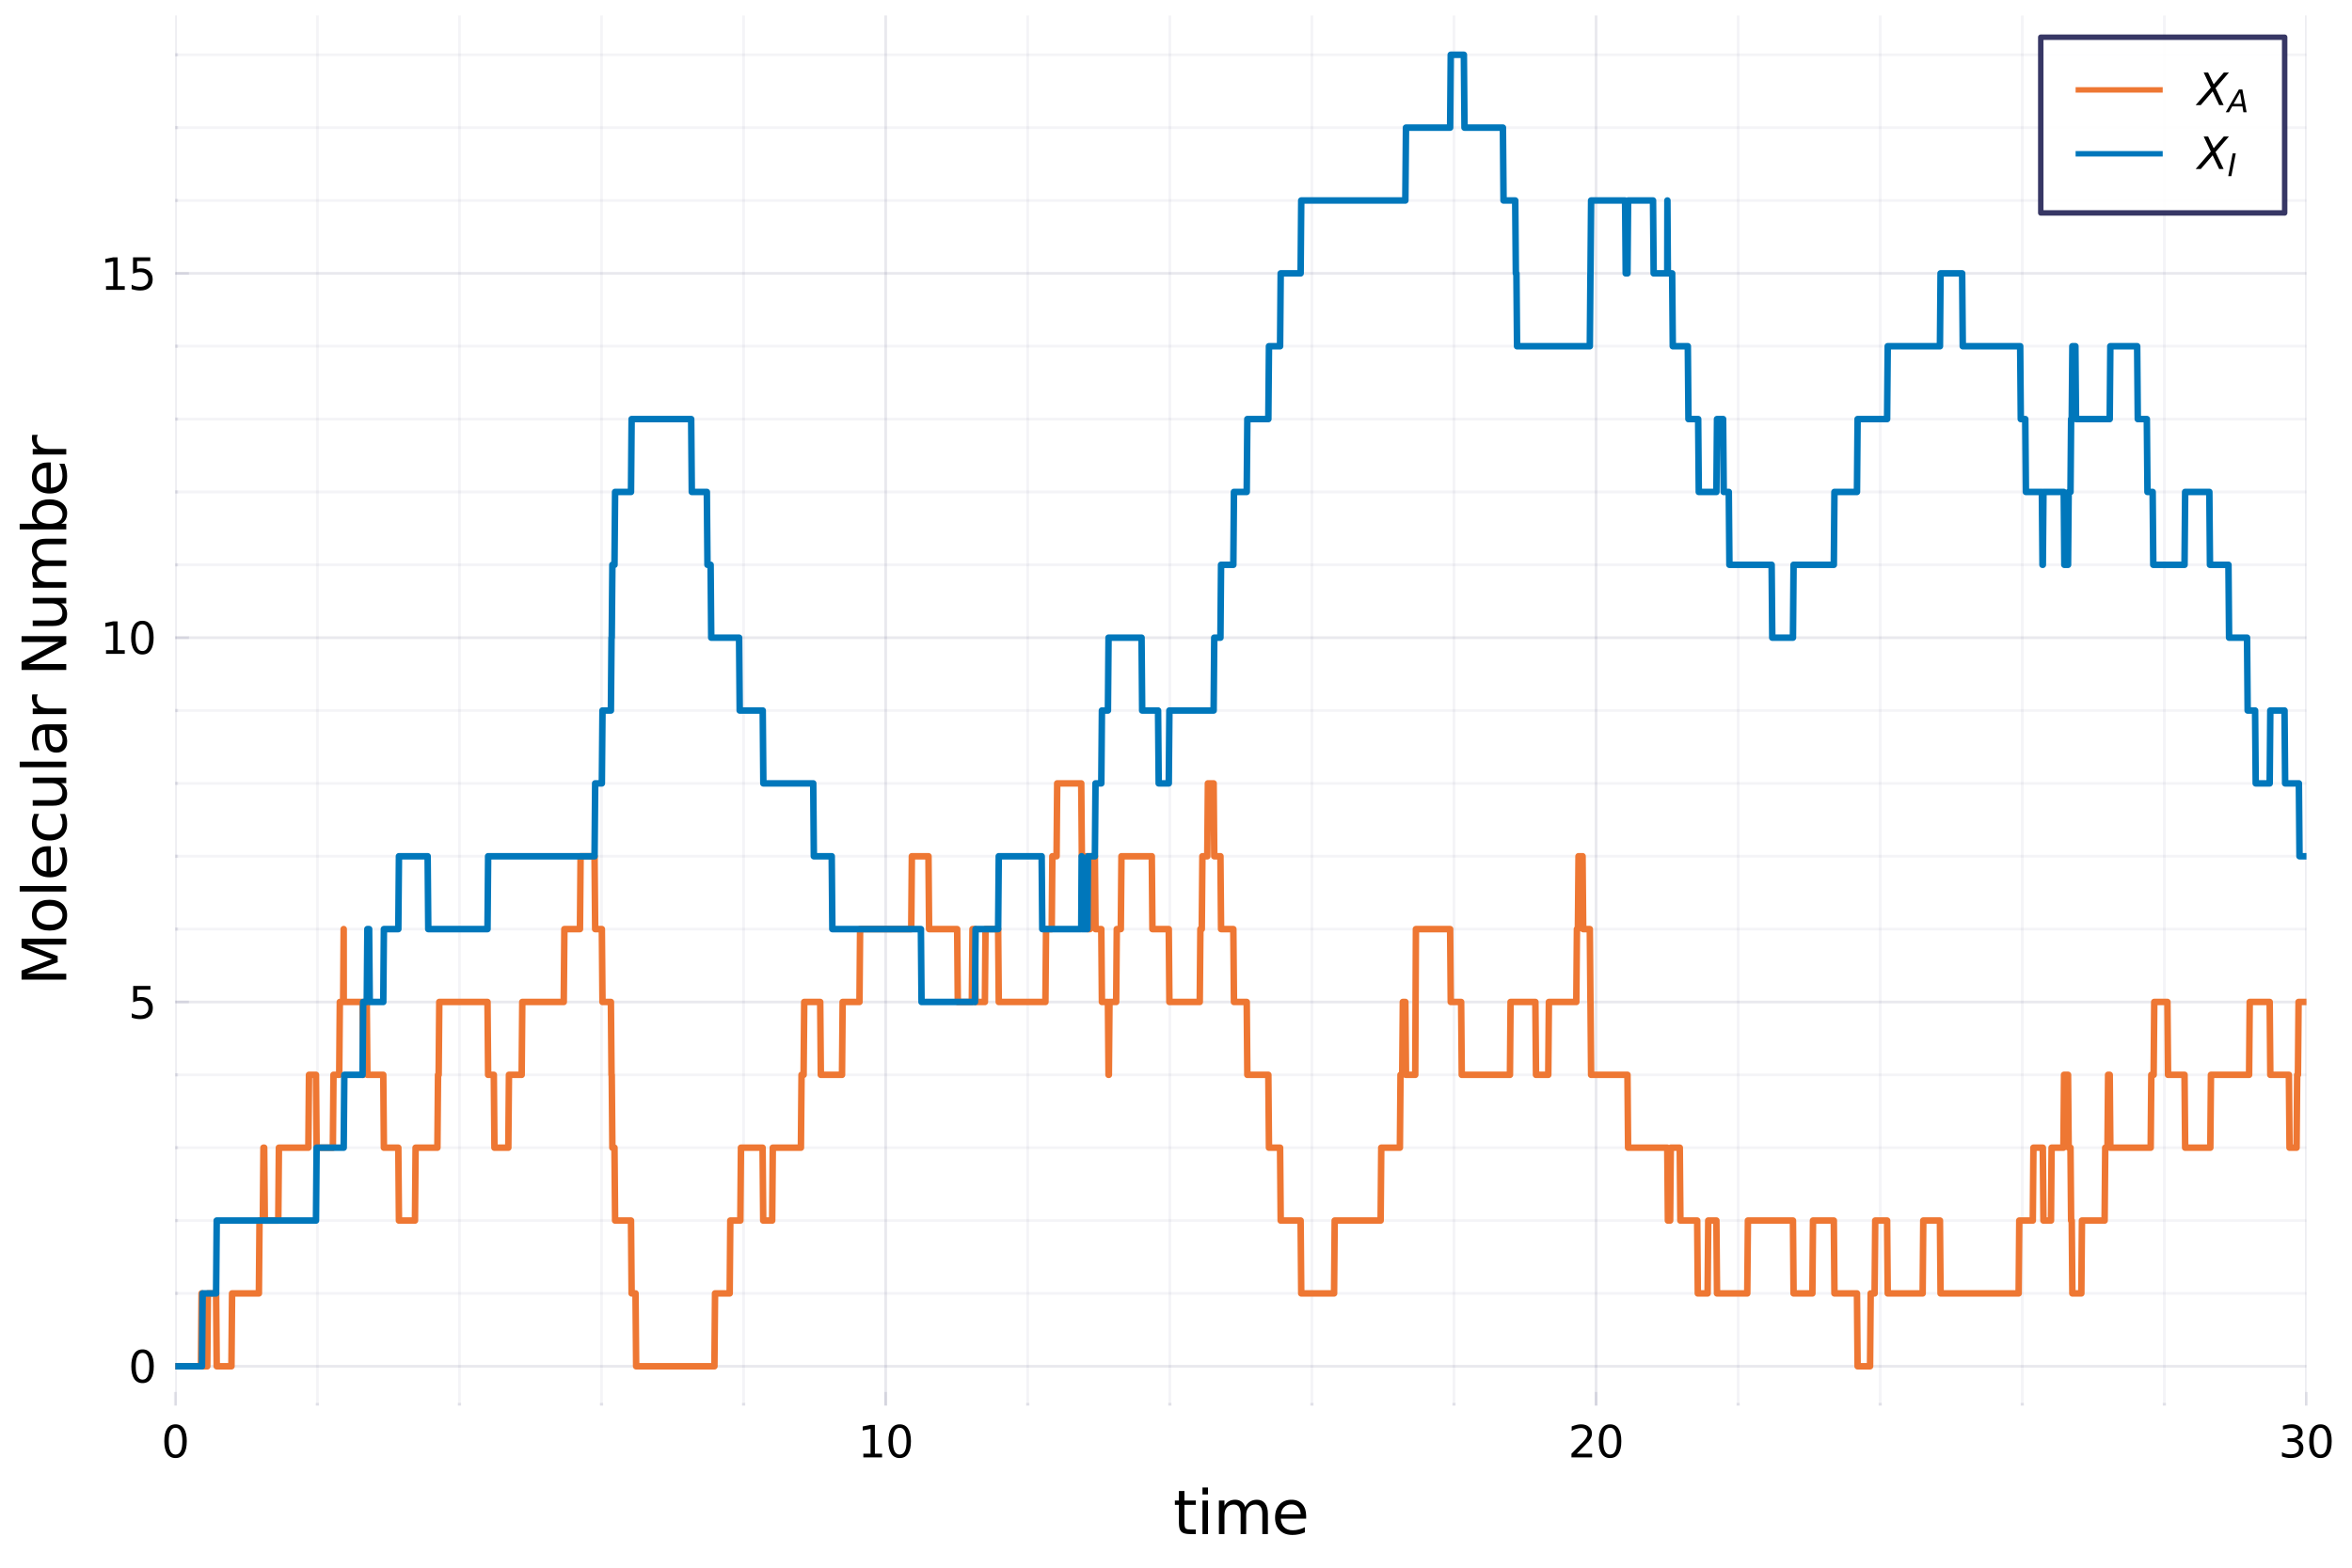<?xml version="1.0" encoding="utf-8" standalone="no"?>
<!DOCTYPE svg PUBLIC "-//W3C//DTD SVG 1.1//EN"
  "http://www.w3.org/Graphics/SVG/1.1/DTD/svg11.dtd">
<svg height="288pt" version="1.1" viewBox="0 0 432 288" width="432pt" xmlns="http://www.w3.org/2000/svg" xmlns:xlink="http://www.w3.org/1999/xlink">
 <defs>
  <style type="text/css">*{stroke-linecap:butt;stroke-linejoin:round;}</style>
 </defs>
 <g id="figure_1">
  <g id="patch_1">
   <path d="M 0 288 
L 432 288 
L 432 0 
L 0 0 
z
" style="fill:#ffffff;"/>
  </g>
  <g id="axes_1">
   <g id="patch_2">
    <path d="M 32.198 258.225 
L 423.634 258.225 
L 423.634 2.835 
L 32.198 2.835 
z
" style="fill:#ffffff;"/>
   </g>
   <g id="matplotlib.axis_1">
    <g id="xtick_1">
     <g id="line2d_1">
      <path clip-path="url(#p4be21b0fdb)" d="M 32.198 258.225 
L 32.198 2.835 
" style="fill:none;stroke:#222255;stroke-linecap:square;stroke-opacity:0.1;stroke-width:0.5;"/>
     </g>
     <g id="line2d_2">
      <defs>
       <path d="M 0 0 
L 0 -2.5 
" id="m1e7a3ebd3e" style="stroke:#222255;stroke-opacity:0.1;stroke-width:0.5;"/>
      </defs>
      <g>
       <use style="fill:#222255;fill-opacity:0.1;stroke:#222255;stroke-opacity:0.1;stroke-width:0.5;" x="32.198" xlink:href="#m1e7a3ebd3e" y="258.225"/>
      </g>
     </g>
     <g id="text_1">
      <!-- $\mathregular{0}$ -->
      <g transform="translate(29.638 267.804)scale(0.08 -0.08)">
       <defs>
        <path d="M 2034 4250 
Q 1547 4250 1301 3770 
Q 1056 3291 1056 2328 
Q 1056 1369 1301 889 
Q 1547 409 2034 409 
Q 2525 409 2770 889 
Q 3016 1369 3016 2328 
Q 3016 3291 2770 3770 
Q 2525 4250 2034 4250 
z
M 2034 4750 
Q 2819 4750 3233 4129 
Q 3647 3509 3647 2328 
Q 3647 1150 3233 529 
Q 2819 -91 2034 -91 
Q 1250 -91 836 529 
Q 422 1150 422 2328 
Q 422 3509 836 4129 
Q 1250 4750 2034 4750 
z
" id="DejaVuSans-30" transform="scale(0.016)"/>
       </defs>
       <use transform="translate(0 0.781)" xlink:href="#DejaVuSans-30"/>
      </g>
     </g>
    </g>
    <g id="xtick_2">
     <g id="line2d_3">
      <path clip-path="url(#p4be21b0fdb)" d="M 162.677 258.225 
L 162.677 2.835 
" style="fill:none;stroke:#222255;stroke-linecap:square;stroke-opacity:0.1;stroke-width:0.5;"/>
     </g>
     <g id="line2d_4">
      <g>
       <use style="fill:#222255;fill-opacity:0.1;stroke:#222255;stroke-opacity:0.1;stroke-width:0.5;" x="162.677" xlink:href="#m1e7a3ebd3e" y="258.225"/>
      </g>
     </g>
     <g id="text_2">
      <!-- $\mathregular{10}$ -->
      <g transform="translate(157.557 267.804)scale(0.08 -0.08)">
       <defs>
        <path d="M 794 531 
L 1825 531 
L 1825 4091 
L 703 3866 
L 703 4441 
L 1819 4666 
L 2450 4666 
L 2450 531 
L 3481 531 
L 3481 0 
L 794 0 
L 794 531 
z
" id="DejaVuSans-31" transform="scale(0.016)"/>
       </defs>
       <use transform="translate(0 0.781)" xlink:href="#DejaVuSans-31"/>
       <use transform="translate(63.623 0.781)" xlink:href="#DejaVuSans-30"/>
      </g>
     </g>
    </g>
    <g id="xtick_3">
     <g id="line2d_5">
      <path clip-path="url(#p4be21b0fdb)" d="M 293.155 258.225 
L 293.155 2.835 
" style="fill:none;stroke:#222255;stroke-linecap:square;stroke-opacity:0.1;stroke-width:0.5;"/>
     </g>
     <g id="line2d_6">
      <g>
       <use style="fill:#222255;fill-opacity:0.1;stroke:#222255;stroke-opacity:0.1;stroke-width:0.5;" x="293.155" xlink:href="#m1e7a3ebd3e" y="258.225"/>
      </g>
     </g>
     <g id="text_3">
      <!-- $\mathregular{20}$ -->
      <g transform="translate(288.035 267.804)scale(0.08 -0.08)">
       <defs>
        <path d="M 1228 531 
L 3431 531 
L 3431 0 
L 469 0 
L 469 531 
Q 828 903 1448 1529 
Q 2069 2156 2228 2338 
Q 2531 2678 2651 2914 
Q 2772 3150 2772 3378 
Q 2772 3750 2511 3984 
Q 2250 4219 1831 4219 
Q 1534 4219 1204 4116 
Q 875 4013 500 3803 
L 500 4441 
Q 881 4594 1212 4672 
Q 1544 4750 1819 4750 
Q 2544 4750 2975 4387 
Q 3406 4025 3406 3419 
Q 3406 3131 3298 2873 
Q 3191 2616 2906 2266 
Q 2828 2175 2409 1742 
Q 1991 1309 1228 531 
z
" id="DejaVuSans-32" transform="scale(0.016)"/>
       </defs>
       <use transform="translate(0 0.781)" xlink:href="#DejaVuSans-32"/>
       <use transform="translate(63.623 0.781)" xlink:href="#DejaVuSans-30"/>
      </g>
     </g>
    </g>
    <g id="xtick_4">
     <g id="line2d_7">
      <path clip-path="url(#p4be21b0fdb)" d="M 423.634 258.225 
L 423.634 2.835 
" style="fill:none;stroke:#222255;stroke-linecap:square;stroke-opacity:0.1;stroke-width:0.5;"/>
     </g>
     <g id="line2d_8">
      <g>
       <use style="fill:#222255;fill-opacity:0.1;stroke:#222255;stroke-opacity:0.1;stroke-width:0.5;" x="423.634" xlink:href="#m1e7a3ebd3e" y="258.225"/>
      </g>
     </g>
     <g id="text_4">
      <!-- $\mathregular{30}$ -->
      <g transform="translate(418.514 267.804)scale(0.08 -0.08)">
       <defs>
        <path d="M 2597 2516 
Q 3050 2419 3304 2112 
Q 3559 1806 3559 1356 
Q 3559 666 3084 287 
Q 2609 -91 1734 -91 
Q 1441 -91 1130 -33 
Q 819 25 488 141 
L 488 750 
Q 750 597 1062 519 
Q 1375 441 1716 441 
Q 2309 441 2620 675 
Q 2931 909 2931 1356 
Q 2931 1769 2642 2001 
Q 2353 2234 1838 2234 
L 1294 2234 
L 1294 2753 
L 1863 2753 
Q 2328 2753 2575 2939 
Q 2822 3125 2822 3475 
Q 2822 3834 2567 4026 
Q 2313 4219 1838 4219 
Q 1578 4219 1281 4162 
Q 984 4106 628 3988 
L 628 4550 
Q 988 4650 1302 4700 
Q 1616 4750 1894 4750 
Q 2613 4750 3031 4423 
Q 3450 4097 3450 3541 
Q 3450 3153 3228 2886 
Q 3006 2619 2597 2516 
z
" id="DejaVuSans-33" transform="scale(0.016)"/>
       </defs>
       <use transform="translate(0 0.781)" xlink:href="#DejaVuSans-33"/>
       <use transform="translate(63.623 0.781)" xlink:href="#DejaVuSans-30"/>
      </g>
     </g>
    </g>
    <g id="xtick_5">
     <g id="line2d_9">
      <path clip-path="url(#p4be21b0fdb)" d="M 58.294 258.225 
L 58.294 2.835 
" style="fill:none;stroke:#222255;stroke-linecap:square;stroke-opacity:0.05;stroke-width:0.5;"/>
     </g>
     <g id="line2d_10">
      <defs>
       <path d="M 0 0 
L 0 -0.5 
" id="mfe2f2d0797" style="stroke:#222255;stroke-opacity:0.1;stroke-width:0.6;"/>
      </defs>
      <g>
       <use style="fill:#222255;fill-opacity:0.1;stroke:#222255;stroke-opacity:0.1;stroke-width:0.6;" x="58.294" xlink:href="#mfe2f2d0797" y="258.225"/>
      </g>
     </g>
    </g>
    <g id="xtick_6">
     <g id="line2d_11">
      <path clip-path="url(#p4be21b0fdb)" d="M 84.39 258.225 
L 84.39 2.835 
" style="fill:none;stroke:#222255;stroke-linecap:square;stroke-opacity:0.05;stroke-width:0.5;"/>
     </g>
     <g id="line2d_12">
      <g>
       <use style="fill:#222255;fill-opacity:0.1;stroke:#222255;stroke-opacity:0.1;stroke-width:0.6;" x="84.39" xlink:href="#mfe2f2d0797" y="258.225"/>
      </g>
     </g>
    </g>
    <g id="xtick_7">
     <g id="line2d_13">
      <path clip-path="url(#p4be21b0fdb)" d="M 110.485 258.225 
L 110.485 2.835 
" style="fill:none;stroke:#222255;stroke-linecap:square;stroke-opacity:0.05;stroke-width:0.5;"/>
     </g>
     <g id="line2d_14">
      <g>
       <use style="fill:#222255;fill-opacity:0.1;stroke:#222255;stroke-opacity:0.1;stroke-width:0.6;" x="110.485" xlink:href="#mfe2f2d0797" y="258.225"/>
      </g>
     </g>
    </g>
    <g id="xtick_8">
     <g id="line2d_15">
      <path clip-path="url(#p4be21b0fdb)" d="M 136.581 258.225 
L 136.581 2.835 
" style="fill:none;stroke:#222255;stroke-linecap:square;stroke-opacity:0.05;stroke-width:0.5;"/>
     </g>
     <g id="line2d_16">
      <g>
       <use style="fill:#222255;fill-opacity:0.1;stroke:#222255;stroke-opacity:0.1;stroke-width:0.6;" x="136.581" xlink:href="#mfe2f2d0797" y="258.225"/>
      </g>
     </g>
    </g>
    <g id="xtick_9">
     <g id="line2d_17">
      <path clip-path="url(#p4be21b0fdb)" d="M 188.772 258.225 
L 188.772 2.835 
" style="fill:none;stroke:#222255;stroke-linecap:square;stroke-opacity:0.05;stroke-width:0.5;"/>
     </g>
     <g id="line2d_18">
      <g>
       <use style="fill:#222255;fill-opacity:0.1;stroke:#222255;stroke-opacity:0.1;stroke-width:0.6;" x="188.772" xlink:href="#mfe2f2d0797" y="258.225"/>
      </g>
     </g>
    </g>
    <g id="xtick_10">
     <g id="line2d_19">
      <path clip-path="url(#p4be21b0fdb)" d="M 214.868 258.225 
L 214.868 2.835 
" style="fill:none;stroke:#222255;stroke-linecap:square;stroke-opacity:0.05;stroke-width:0.5;"/>
     </g>
     <g id="line2d_20">
      <g>
       <use style="fill:#222255;fill-opacity:0.1;stroke:#222255;stroke-opacity:0.1;stroke-width:0.6;" x="214.868" xlink:href="#mfe2f2d0797" y="258.225"/>
      </g>
     </g>
    </g>
    <g id="xtick_11">
     <g id="line2d_21">
      <path clip-path="url(#p4be21b0fdb)" d="M 240.964 258.225 
L 240.964 2.835 
" style="fill:none;stroke:#222255;stroke-linecap:square;stroke-opacity:0.05;stroke-width:0.5;"/>
     </g>
     <g id="line2d_22">
      <g>
       <use style="fill:#222255;fill-opacity:0.1;stroke:#222255;stroke-opacity:0.1;stroke-width:0.6;" x="240.964" xlink:href="#mfe2f2d0797" y="258.225"/>
      </g>
     </g>
    </g>
    <g id="xtick_12">
     <g id="line2d_23">
      <path clip-path="url(#p4be21b0fdb)" d="M 267.059 258.225 
L 267.059 2.835 
" style="fill:none;stroke:#222255;stroke-linecap:square;stroke-opacity:0.05;stroke-width:0.5;"/>
     </g>
     <g id="line2d_24">
      <g>
       <use style="fill:#222255;fill-opacity:0.1;stroke:#222255;stroke-opacity:0.1;stroke-width:0.6;" x="267.059" xlink:href="#mfe2f2d0797" y="258.225"/>
      </g>
     </g>
    </g>
    <g id="xtick_13">
     <g id="line2d_25">
      <path clip-path="url(#p4be21b0fdb)" d="M 319.251 258.225 
L 319.251 2.835 
" style="fill:none;stroke:#222255;stroke-linecap:square;stroke-opacity:0.05;stroke-width:0.5;"/>
     </g>
     <g id="line2d_26">
      <g>
       <use style="fill:#222255;fill-opacity:0.1;stroke:#222255;stroke-opacity:0.1;stroke-width:0.6;" x="319.251" xlink:href="#mfe2f2d0797" y="258.225"/>
      </g>
     </g>
    </g>
    <g id="xtick_14">
     <g id="line2d_27">
      <path clip-path="url(#p4be21b0fdb)" d="M 345.346 258.225 
L 345.346 2.835 
" style="fill:none;stroke:#222255;stroke-linecap:square;stroke-opacity:0.05;stroke-width:0.5;"/>
     </g>
     <g id="line2d_28">
      <g>
       <use style="fill:#222255;fill-opacity:0.1;stroke:#222255;stroke-opacity:0.1;stroke-width:0.6;" x="345.346" xlink:href="#mfe2f2d0797" y="258.225"/>
      </g>
     </g>
    </g>
    <g id="xtick_15">
     <g id="line2d_29">
      <path clip-path="url(#p4be21b0fdb)" d="M 371.442 258.225 
L 371.442 2.835 
" style="fill:none;stroke:#222255;stroke-linecap:square;stroke-opacity:0.05;stroke-width:0.5;"/>
     </g>
     <g id="line2d_30">
      <g>
       <use style="fill:#222255;fill-opacity:0.1;stroke:#222255;stroke-opacity:0.1;stroke-width:0.6;" x="371.442" xlink:href="#mfe2f2d0797" y="258.225"/>
      </g>
     </g>
    </g>
    <g id="xtick_16">
     <g id="line2d_31">
      <path clip-path="url(#p4be21b0fdb)" d="M 397.538 258.225 
L 397.538 2.835 
" style="fill:none;stroke:#222255;stroke-linecap:square;stroke-opacity:0.05;stroke-width:0.5;"/>
     </g>
     <g id="line2d_32">
      <g>
       <use style="fill:#222255;fill-opacity:0.1;stroke:#222255;stroke-opacity:0.1;stroke-width:0.6;" x="397.538" xlink:href="#mfe2f2d0797" y="258.225"/>
      </g>
     </g>
    </g>
    <g id="text_5">
     <!-- time -->
     <g transform="translate(215.49 281.826)scale(0.11 -0.11)">
      <defs>
       <path d="M 1172 4494 
L 1172 3500 
L 2356 3500 
L 2356 3053 
L 1172 3053 
L 1172 1153 
Q 1172 725 1289 603 
Q 1406 481 1766 481 
L 2356 481 
L 2356 0 
L 1766 0 
Q 1100 0 847 248 
Q 594 497 594 1153 
L 594 3053 
L 172 3053 
L 172 3500 
L 594 3500 
L 594 4494 
L 1172 4494 
z
" id="DejaVuSans-74" transform="scale(0.016)"/>
       <path d="M 603 3500 
L 1178 3500 
L 1178 0 
L 603 0 
L 603 3500 
z
M 603 4863 
L 1178 4863 
L 1178 4134 
L 603 4134 
L 603 4863 
z
" id="DejaVuSans-69" transform="scale(0.016)"/>
       <path d="M 3328 2828 
Q 3544 3216 3844 3400 
Q 4144 3584 4550 3584 
Q 5097 3584 5394 3201 
Q 5691 2819 5691 2113 
L 5691 0 
L 5113 0 
L 5113 2094 
Q 5113 2597 4934 2840 
Q 4756 3084 4391 3084 
Q 3944 3084 3684 2787 
Q 3425 2491 3425 1978 
L 3425 0 
L 2847 0 
L 2847 2094 
Q 2847 2600 2669 2842 
Q 2491 3084 2119 3084 
Q 1678 3084 1418 2786 
Q 1159 2488 1159 1978 
L 1159 0 
L 581 0 
L 581 3500 
L 1159 3500 
L 1159 2956 
Q 1356 3278 1631 3431 
Q 1906 3584 2284 3584 
Q 2666 3584 2933 3390 
Q 3200 3197 3328 2828 
z
" id="DejaVuSans-6d" transform="scale(0.016)"/>
       <path d="M 3597 1894 
L 3597 1613 
L 953 1613 
Q 991 1019 1311 708 
Q 1631 397 2203 397 
Q 2534 397 2845 478 
Q 3156 559 3463 722 
L 3463 178 
Q 3153 47 2828 -22 
Q 2503 -91 2169 -91 
Q 1331 -91 842 396 
Q 353 884 353 1716 
Q 353 2575 817 3079 
Q 1281 3584 2069 3584 
Q 2775 3584 3186 3129 
Q 3597 2675 3597 1894 
z
M 3022 2063 
Q 3016 2534 2758 2815 
Q 2500 3097 2075 3097 
Q 1594 3097 1305 2825 
Q 1016 2553 972 2059 
L 3022 2063 
z
" id="DejaVuSans-65" transform="scale(0.016)"/>
      </defs>
      <use xlink:href="#DejaVuSans-74"/>
      <use x="39.209" xlink:href="#DejaVuSans-69"/>
      <use x="66.992" xlink:href="#DejaVuSans-6d"/>
      <use x="164.404" xlink:href="#DejaVuSans-65"/>
     </g>
    </g>
   </g>
   <g id="matplotlib.axis_2">
    <g id="ytick_1">
     <g id="line2d_33">
      <path clip-path="url(#p4be21b0fdb)" d="M 32.198 250.997 
L 423.634 250.997 
" style="fill:none;stroke:#222255;stroke-linecap:square;stroke-opacity:0.1;stroke-width:0.5;"/>
     </g>
     <g id="line2d_34">
      <defs>
       <path d="M 0 0 
L 2.5 0 
" id="m1ad8ab2bda" style="stroke:#222255;stroke-opacity:0.1;stroke-width:0.5;"/>
      </defs>
      <g>
       <use style="fill:#222255;fill-opacity:0.1;stroke:#222255;stroke-opacity:0.1;stroke-width:0.5;" x="32.198" xlink:href="#m1ad8ab2bda" y="250.997"/>
      </g>
     </g>
     <g id="text_6">
      <!-- $\mathregular{0}$ -->
      <g transform="translate(23.578 254.037)scale(0.08 -0.08)">
       <use transform="translate(0 0.781)" xlink:href="#DejaVuSans-30"/>
      </g>
     </g>
    </g>
    <g id="ytick_2">
     <g id="line2d_35">
      <path clip-path="url(#p4be21b0fdb)" d="M 32.198 184.071 
L 423.634 184.071 
" style="fill:none;stroke:#222255;stroke-linecap:square;stroke-opacity:0.1;stroke-width:0.5;"/>
     </g>
     <g id="line2d_36">
      <g>
       <use style="fill:#222255;fill-opacity:0.1;stroke:#222255;stroke-opacity:0.1;stroke-width:0.5;" x="32.198" xlink:href="#m1ad8ab2bda" y="184.071"/>
      </g>
     </g>
     <g id="text_7">
      <!-- $\mathregular{5}$ -->
      <g transform="translate(23.578 187.11)scale(0.08 -0.08)">
       <defs>
        <path d="M 691 4666 
L 3169 4666 
L 3169 4134 
L 1269 4134 
L 1269 2991 
Q 1406 3038 1543 3061 
Q 1681 3084 1819 3084 
Q 2600 3084 3056 2656 
Q 3513 2228 3513 1497 
Q 3513 744 3044 326 
Q 2575 -91 1722 -91 
Q 1428 -91 1123 -41 
Q 819 9 494 109 
L 494 744 
Q 775 591 1075 516 
Q 1375 441 1709 441 
Q 2250 441 2565 725 
Q 2881 1009 2881 1497 
Q 2881 1984 2565 2268 
Q 2250 2553 1709 2553 
Q 1456 2553 1204 2497 
Q 953 2441 691 2322 
L 691 4666 
z
" id="DejaVuSans-35" transform="scale(0.016)"/>
       </defs>
       <use transform="translate(0 0.094)" xlink:href="#DejaVuSans-35"/>
      </g>
     </g>
    </g>
    <g id="ytick_3">
     <g id="line2d_37">
      <path clip-path="url(#p4be21b0fdb)" d="M 32.198 117.145 
L 423.634 117.145 
" style="fill:none;stroke:#222255;stroke-linecap:square;stroke-opacity:0.1;stroke-width:0.5;"/>
     </g>
     <g id="line2d_38">
      <g>
       <use style="fill:#222255;fill-opacity:0.1;stroke:#222255;stroke-opacity:0.1;stroke-width:0.5;" x="32.198" xlink:href="#m1ad8ab2bda" y="117.145"/>
      </g>
     </g>
     <g id="text_8">
      <!-- $\mathregular{10}$ -->
      <g transform="translate(18.458 120.184)scale(0.08 -0.08)">
       <use transform="translate(0 0.781)" xlink:href="#DejaVuSans-31"/>
       <use transform="translate(63.623 0.781)" xlink:href="#DejaVuSans-30"/>
      </g>
     </g>
    </g>
    <g id="ytick_4">
     <g id="line2d_39">
      <path clip-path="url(#p4be21b0fdb)" d="M 32.198 50.218 
L 423.634 50.218 
" style="fill:none;stroke:#222255;stroke-linecap:square;stroke-opacity:0.1;stroke-width:0.5;"/>
     </g>
     <g id="line2d_40">
      <g>
       <use style="fill:#222255;fill-opacity:0.1;stroke:#222255;stroke-opacity:0.1;stroke-width:0.5;" x="32.198" xlink:href="#m1ad8ab2bda" y="50.218"/>
      </g>
     </g>
     <g id="text_9">
      <!-- $\mathregular{15}$ -->
      <g transform="translate(18.458 53.258)scale(0.08 -0.08)">
       <use transform="translate(0 0.094)" xlink:href="#DejaVuSans-31"/>
       <use transform="translate(63.623 0.094)" xlink:href="#DejaVuSans-35"/>
      </g>
     </g>
    </g>
    <g id="ytick_5">
     <g id="line2d_41">
      <path clip-path="url(#p4be21b0fdb)" d="M 32.198 237.612 
L 423.634 237.612 
" style="fill:none;stroke:#222255;stroke-linecap:square;stroke-opacity:0.05;stroke-width:0.5;"/>
     </g>
     <g id="line2d_42">
      <defs>
       <path d="M 0 0 
L 0.5 0 
" id="m166f493040" style="stroke:#222255;stroke-opacity:0.1;stroke-width:0.6;"/>
      </defs>
      <g>
       <use style="fill:#222255;fill-opacity:0.1;stroke:#222255;stroke-opacity:0.1;stroke-width:0.6;" x="32.198" xlink:href="#m166f493040" y="237.612"/>
      </g>
     </g>
    </g>
    <g id="ytick_6">
     <g id="line2d_43">
      <path clip-path="url(#p4be21b0fdb)" d="M 32.198 224.227 
L 423.634 224.227 
" style="fill:none;stroke:#222255;stroke-linecap:square;stroke-opacity:0.05;stroke-width:0.5;"/>
     </g>
     <g id="line2d_44">
      <g>
       <use style="fill:#222255;fill-opacity:0.1;stroke:#222255;stroke-opacity:0.1;stroke-width:0.6;" x="32.198" xlink:href="#m166f493040" y="224.227"/>
      </g>
     </g>
    </g>
    <g id="ytick_7">
     <g id="line2d_45">
      <path clip-path="url(#p4be21b0fdb)" d="M 32.198 210.842 
L 423.634 210.842 
" style="fill:none;stroke:#222255;stroke-linecap:square;stroke-opacity:0.05;stroke-width:0.5;"/>
     </g>
     <g id="line2d_46">
      <g>
       <use style="fill:#222255;fill-opacity:0.1;stroke:#222255;stroke-opacity:0.1;stroke-width:0.6;" x="32.198" xlink:href="#m166f493040" y="210.842"/>
      </g>
     </g>
    </g>
    <g id="ytick_8">
     <g id="line2d_47">
      <path clip-path="url(#p4be21b0fdb)" d="M 32.198 197.456 
L 423.634 197.456 
" style="fill:none;stroke:#222255;stroke-linecap:square;stroke-opacity:0.05;stroke-width:0.5;"/>
     </g>
     <g id="line2d_48">
      <g>
       <use style="fill:#222255;fill-opacity:0.1;stroke:#222255;stroke-opacity:0.1;stroke-width:0.6;" x="32.198" xlink:href="#m166f493040" y="197.456"/>
      </g>
     </g>
    </g>
    <g id="ytick_9">
     <g id="line2d_49">
      <path clip-path="url(#p4be21b0fdb)" d="M 32.198 170.686 
L 423.634 170.686 
" style="fill:none;stroke:#222255;stroke-linecap:square;stroke-opacity:0.05;stroke-width:0.5;"/>
     </g>
     <g id="line2d_50">
      <g>
       <use style="fill:#222255;fill-opacity:0.1;stroke:#222255;stroke-opacity:0.1;stroke-width:0.6;" x="32.198" xlink:href="#m166f493040" y="170.686"/>
      </g>
     </g>
    </g>
    <g id="ytick_10">
     <g id="line2d_51">
      <path clip-path="url(#p4be21b0fdb)" d="M 32.198 157.301 
L 423.634 157.301 
" style="fill:none;stroke:#222255;stroke-linecap:square;stroke-opacity:0.05;stroke-width:0.5;"/>
     </g>
     <g id="line2d_52">
      <g>
       <use style="fill:#222255;fill-opacity:0.1;stroke:#222255;stroke-opacity:0.1;stroke-width:0.6;" x="32.198" xlink:href="#m166f493040" y="157.301"/>
      </g>
     </g>
    </g>
    <g id="ytick_11">
     <g id="line2d_53">
      <path clip-path="url(#p4be21b0fdb)" d="M 32.198 143.915 
L 423.634 143.915 
" style="fill:none;stroke:#222255;stroke-linecap:square;stroke-opacity:0.05;stroke-width:0.5;"/>
     </g>
     <g id="line2d_54">
      <g>
       <use style="fill:#222255;fill-opacity:0.1;stroke:#222255;stroke-opacity:0.1;stroke-width:0.6;" x="32.198" xlink:href="#m166f493040" y="143.915"/>
      </g>
     </g>
    </g>
    <g id="ytick_12">
     <g id="line2d_55">
      <path clip-path="url(#p4be21b0fdb)" d="M 32.198 130.53 
L 423.634 130.53 
" style="fill:none;stroke:#222255;stroke-linecap:square;stroke-opacity:0.05;stroke-width:0.5;"/>
     </g>
     <g id="line2d_56">
      <g>
       <use style="fill:#222255;fill-opacity:0.1;stroke:#222255;stroke-opacity:0.1;stroke-width:0.6;" x="32.198" xlink:href="#m166f493040" y="130.53"/>
      </g>
     </g>
    </g>
    <g id="ytick_13">
     <g id="line2d_57">
      <path clip-path="url(#p4be21b0fdb)" d="M 32.198 103.759 
L 423.634 103.759 
" style="fill:none;stroke:#222255;stroke-linecap:square;stroke-opacity:0.05;stroke-width:0.5;"/>
     </g>
     <g id="line2d_58">
      <g>
       <use style="fill:#222255;fill-opacity:0.1;stroke:#222255;stroke-opacity:0.1;stroke-width:0.6;" x="32.198" xlink:href="#m166f493040" y="103.759"/>
      </g>
     </g>
    </g>
    <g id="ytick_14">
     <g id="line2d_59">
      <path clip-path="url(#p4be21b0fdb)" d="M 32.198 90.374 
L 423.634 90.374 
" style="fill:none;stroke:#222255;stroke-linecap:square;stroke-opacity:0.05;stroke-width:0.5;"/>
     </g>
     <g id="line2d_60">
      <g>
       <use style="fill:#222255;fill-opacity:0.1;stroke:#222255;stroke-opacity:0.1;stroke-width:0.6;" x="32.198" xlink:href="#m166f493040" y="90.374"/>
      </g>
     </g>
    </g>
    <g id="ytick_15">
     <g id="line2d_61">
      <path clip-path="url(#p4be21b0fdb)" d="M 32.198 76.989 
L 423.634 76.989 
" style="fill:none;stroke:#222255;stroke-linecap:square;stroke-opacity:0.05;stroke-width:0.5;"/>
     </g>
     <g id="line2d_62">
      <g>
       <use style="fill:#222255;fill-opacity:0.1;stroke:#222255;stroke-opacity:0.1;stroke-width:0.6;" x="32.198" xlink:href="#m166f493040" y="76.989"/>
      </g>
     </g>
    </g>
    <g id="ytick_16">
     <g id="line2d_63">
      <path clip-path="url(#p4be21b0fdb)" d="M 32.198 63.604 
L 423.634 63.604 
" style="fill:none;stroke:#222255;stroke-linecap:square;stroke-opacity:0.05;stroke-width:0.5;"/>
     </g>
     <g id="line2d_64">
      <g>
       <use style="fill:#222255;fill-opacity:0.1;stroke:#222255;stroke-opacity:0.1;stroke-width:0.6;" x="32.198" xlink:href="#m166f493040" y="63.604"/>
      </g>
     </g>
    </g>
    <g id="ytick_17">
     <g id="line2d_65">
      <path clip-path="url(#p4be21b0fdb)" d="M 32.198 36.833 
L 423.634 36.833 
" style="fill:none;stroke:#222255;stroke-linecap:square;stroke-opacity:0.05;stroke-width:0.5;"/>
     </g>
     <g id="line2d_66">
      <g>
       <use style="fill:#222255;fill-opacity:0.1;stroke:#222255;stroke-opacity:0.1;stroke-width:0.6;" x="32.198" xlink:href="#m166f493040" y="36.833"/>
      </g>
     </g>
    </g>
    <g id="ytick_18">
     <g id="line2d_67">
      <path clip-path="url(#p4be21b0fdb)" d="M 32.198 23.448 
L 423.634 23.448 
" style="fill:none;stroke:#222255;stroke-linecap:square;stroke-opacity:0.05;stroke-width:0.5;"/>
     </g>
     <g id="line2d_68">
      <g>
       <use style="fill:#222255;fill-opacity:0.1;stroke:#222255;stroke-opacity:0.1;stroke-width:0.6;" x="32.198" xlink:href="#m166f493040" y="23.448"/>
      </g>
     </g>
    </g>
    <g id="ytick_19">
     <g id="line2d_69">
      <path clip-path="url(#p4be21b0fdb)" d="M 32.198 10.063 
L 423.634 10.063 
" style="fill:none;stroke:#222255;stroke-linecap:square;stroke-opacity:0.05;stroke-width:0.5;"/>
     </g>
     <g id="line2d_70">
      <g>
       <use style="fill:#222255;fill-opacity:0.1;stroke:#222255;stroke-opacity:0.1;stroke-width:0.6;" x="32.198" xlink:href="#m166f493040" y="10.063"/>
      </g>
     </g>
    </g>
    <g id="text_10">
     <!-- Molecular Number -->
     <g transform="translate(12.171 181.065)rotate(-90)scale(0.11 -0.11)">
      <defs>
       <path d="M 628 4666 
L 1569 4666 
L 2759 1491 
L 3956 4666 
L 4897 4666 
L 4897 0 
L 4281 0 
L 4281 4097 
L 3078 897 
L 2444 897 
L 1241 4097 
L 1241 0 
L 628 0 
L 628 4666 
z
" id="DejaVuSans-4d" transform="scale(0.016)"/>
       <path d="M 1959 3097 
Q 1497 3097 1228 2736 
Q 959 2375 959 1747 
Q 959 1119 1226 758 
Q 1494 397 1959 397 
Q 2419 397 2687 759 
Q 2956 1122 2956 1747 
Q 2956 2369 2687 2733 
Q 2419 3097 1959 3097 
z
M 1959 3584 
Q 2709 3584 3137 3096 
Q 3566 2609 3566 1747 
Q 3566 888 3137 398 
Q 2709 -91 1959 -91 
Q 1206 -91 779 398 
Q 353 888 353 1747 
Q 353 2609 779 3096 
Q 1206 3584 1959 3584 
z
" id="DejaVuSans-6f" transform="scale(0.016)"/>
       <path d="M 603 4863 
L 1178 4863 
L 1178 0 
L 603 0 
L 603 4863 
z
" id="DejaVuSans-6c" transform="scale(0.016)"/>
       <path d="M 3122 3366 
L 3122 2828 
Q 2878 2963 2633 3030 
Q 2388 3097 2138 3097 
Q 1578 3097 1268 2742 
Q 959 2388 959 1747 
Q 959 1106 1268 751 
Q 1578 397 2138 397 
Q 2388 397 2633 464 
Q 2878 531 3122 666 
L 3122 134 
Q 2881 22 2623 -34 
Q 2366 -91 2075 -91 
Q 1284 -91 818 406 
Q 353 903 353 1747 
Q 353 2603 823 3093 
Q 1294 3584 2113 3584 
Q 2378 3584 2631 3529 
Q 2884 3475 3122 3366 
z
" id="DejaVuSans-63" transform="scale(0.016)"/>
       <path d="M 544 1381 
L 544 3500 
L 1119 3500 
L 1119 1403 
Q 1119 906 1312 657 
Q 1506 409 1894 409 
Q 2359 409 2629 706 
Q 2900 1003 2900 1516 
L 2900 3500 
L 3475 3500 
L 3475 0 
L 2900 0 
L 2900 538 
Q 2691 219 2414 64 
Q 2138 -91 1772 -91 
Q 1169 -91 856 284 
Q 544 659 544 1381 
z
M 1991 3584 
L 1991 3584 
z
" id="DejaVuSans-75" transform="scale(0.016)"/>
       <path d="M 2194 1759 
Q 1497 1759 1228 1600 
Q 959 1441 959 1056 
Q 959 750 1161 570 
Q 1363 391 1709 391 
Q 2188 391 2477 730 
Q 2766 1069 2766 1631 
L 2766 1759 
L 2194 1759 
z
M 3341 1997 
L 3341 0 
L 2766 0 
L 2766 531 
Q 2569 213 2275 61 
Q 1981 -91 1556 -91 
Q 1019 -91 701 211 
Q 384 513 384 1019 
Q 384 1609 779 1909 
Q 1175 2209 1959 2209 
L 2766 2209 
L 2766 2266 
Q 2766 2663 2505 2880 
Q 2244 3097 1772 3097 
Q 1472 3097 1187 3025 
Q 903 2953 641 2809 
L 641 3341 
Q 956 3463 1253 3523 
Q 1550 3584 1831 3584 
Q 2591 3584 2966 3190 
Q 3341 2797 3341 1997 
z
" id="DejaVuSans-61" transform="scale(0.016)"/>
       <path d="M 2631 2963 
Q 2534 3019 2420 3045 
Q 2306 3072 2169 3072 
Q 1681 3072 1420 2755 
Q 1159 2438 1159 1844 
L 1159 0 
L 581 0 
L 581 3500 
L 1159 3500 
L 1159 2956 
Q 1341 3275 1631 3429 
Q 1922 3584 2338 3584 
Q 2397 3584 2469 3576 
Q 2541 3569 2628 3553 
L 2631 2963 
z
" id="DejaVuSans-72" transform="scale(0.016)"/>
       <path id="DejaVuSans-20" transform="scale(0.016)"/>
       <path d="M 628 4666 
L 1478 4666 
L 3547 763 
L 3547 4666 
L 4159 4666 
L 4159 0 
L 3309 0 
L 1241 3903 
L 1241 0 
L 628 0 
L 628 4666 
z
" id="DejaVuSans-4e" transform="scale(0.016)"/>
       <path d="M 3116 1747 
Q 3116 2381 2855 2742 
Q 2594 3103 2138 3103 
Q 1681 3103 1420 2742 
Q 1159 2381 1159 1747 
Q 1159 1113 1420 752 
Q 1681 391 2138 391 
Q 2594 391 2855 752 
Q 3116 1113 3116 1747 
z
M 1159 2969 
Q 1341 3281 1617 3432 
Q 1894 3584 2278 3584 
Q 2916 3584 3314 3078 
Q 3713 2572 3713 1747 
Q 3713 922 3314 415 
Q 2916 -91 2278 -91 
Q 1894 -91 1617 61 
Q 1341 213 1159 525 
L 1159 0 
L 581 0 
L 581 4863 
L 1159 4863 
L 1159 2969 
z
" id="DejaVuSans-62" transform="scale(0.016)"/>
      </defs>
      <use xlink:href="#DejaVuSans-4d"/>
      <use x="86.279" xlink:href="#DejaVuSans-6f"/>
      <use x="147.461" xlink:href="#DejaVuSans-6c"/>
      <use x="175.244" xlink:href="#DejaVuSans-65"/>
      <use x="236.768" xlink:href="#DejaVuSans-63"/>
      <use x="291.748" xlink:href="#DejaVuSans-75"/>
      <use x="355.127" xlink:href="#DejaVuSans-6c"/>
      <use x="382.91" xlink:href="#DejaVuSans-61"/>
      <use x="444.189" xlink:href="#DejaVuSans-72"/>
      <use x="485.303" xlink:href="#DejaVuSans-20"/>
      <use x="517.09" xlink:href="#DejaVuSans-4e"/>
      <use x="591.895" xlink:href="#DejaVuSans-75"/>
      <use x="655.273" xlink:href="#DejaVuSans-6d"/>
      <use x="752.686" xlink:href="#DejaVuSans-62"/>
      <use x="816.162" xlink:href="#DejaVuSans-65"/>
      <use x="877.686" xlink:href="#DejaVuSans-72"/>
     </g>
    </g>
   </g>
   <g id="line2d_71">
    <path clip-path="url(#p4be21b0fdb)" d="M 32.198 250.997 
L 36.91 250.997 
L 37.026 237.612 
L 37.1 237.612 
L 37.215 250.997 
L 38.07 250.997 
L 38.185 237.612 
L 39.69 237.612 
L 39.805 250.997 
L 42.511 250.997 
L 42.626 237.612 
L 47.552 237.612 
L 47.667 224.227 
L 48.275 224.227 
L 48.391 210.842 
L 48.522 210.842 
L 48.637 224.227 
L 51.113 224.227 
L 51.228 210.842 
L 56.639 210.842 
L 56.754 197.456 
L 58.037 197.456 
L 58.152 210.842 
L 61.137 210.842 
L 61.252 197.456 
L 62.305 197.456 
L 62.42 184.071 
L 63.029 184.071 
L 63.127 170.686 
L 63.136 184.071 
L 66.589 184.071 
L 66.696 197.456 
L 66.811 184.071 
L 67.362 184.071 
L 67.478 197.456 
L 70.397 197.456 
L 70.512 210.842 
L 73.16 210.842 
L 73.275 224.227 
L 76.219 224.227 
L 76.334 210.842 
L 80.339 210.842 
L 80.454 197.456 
L 80.57 197.456 
L 80.685 184.071 
L 89.542 184.071 
L 89.657 197.456 
L 90.701 197.456 
L 90.816 210.842 
L 93.365 210.842 
L 93.481 197.456 
L 95.816 197.456 
L 95.931 184.071 
L 103.546 184.071 
L 103.661 170.686 
L 106.523 170.686 
L 106.638 157.301 
L 109.204 157.301 
L 109.319 170.686 
L 110.545 170.686 
L 110.66 184.071 
L 112.206 184.071 
L 112.321 197.456 
L 112.362 197.456 
L 112.477 210.842 
L 112.864 210.842 
L 112.979 224.227 
L 115.898 224.227 
L 116.013 237.612 
L 116.729 237.612 
L 116.844 250.997 
L 131.219 250.997 
L 131.334 237.612 
L 134.023 237.612 
L 134.138 224.227 
L 135.98 224.227 
L 136.095 210.842 
L 140.067 210.842 
L 140.182 224.227 
L 141.827 224.227 
L 141.942 210.842 
L 147.107 210.842 
L 147.222 197.456 
L 147.6 197.456 
L 147.715 184.071 
L 150.651 184.071 
L 150.766 197.456 
L 154.656 197.456 
L 154.771 184.071 
L 157.863 184.071 
L 157.978 170.686 
L 167.37 170.686 
L 167.485 157.301 
L 170.536 157.301 
L 170.651 170.686 
L 175.807 170.686 
L 175.922 184.071 
L 178.504 184.071 
L 178.62 170.686 
L 179.072 170.686 
L 179.187 184.071 
L 180.897 184.071 
L 181.013 170.686 
L 183.332 170.686 
L 183.447 184.071 
L 192.016 184.071 
L 192.131 170.686 
L 193.175 170.686 
L 193.29 157.301 
L 194.063 157.301 
L 194.179 143.915 
L 198.595 143.915 
L 198.71 157.301 
L 199.721 157.301 
L 199.836 170.686 
L 200.182 170.686 
L 200.297 157.301 
L 201.103 157.301 
L 201.218 170.686 
L 202.279 170.686 
L 202.394 184.071 
L 203.496 184.071 
L 203.611 197.456 
L 203.669 197.456 
L 203.784 184.071 
L 205.009 184.071 
L 205.124 170.686 
L 205.864 170.686 
L 205.979 157.301 
L 211.555 157.301 
L 211.67 170.686 
L 214.672 170.686 
L 214.787 184.071 
L 220.363 184.071 
L 220.478 170.686 
L 220.733 170.686 
L 220.848 157.301 
L 221.744 157.301 
L 221.859 143.915 
L 222.912 143.915 
L 223.027 157.301 
L 224.162 157.301 
L 224.277 170.686 
L 226.53 170.686 
L 226.645 184.071 
L 228.989 184.071 
L 229.104 197.456 
L 232.961 197.456 
L 233.076 210.842 
L 235.116 210.842 
L 235.231 224.227 
L 238.89 224.227 
L 239.005 237.612 
L 245.033 237.612 
L 245.148 224.227 
L 253.586 224.227 
L 253.701 210.842 
L 257.122 210.842 
L 257.237 197.456 
L 257.55 197.456 
L 257.665 184.071 
L 258.125 184.071 
L 258.24 197.456 
L 259.943 197.456 
L 260.066 170.686 
L 266.349 170.686 
L 266.464 184.071 
L 268.372 184.071 
L 268.487 197.456 
L 277.336 197.456 
L 277.451 184.071 
L 282.007 184.071 
L 282.122 197.456 
L 284.375 197.456 
L 284.49 184.071 
L 289.523 184.071 
L 289.638 170.686 
L 289.819 170.686 
L 289.934 157.301 
L 290.674 157.301 
L 290.789 170.686 
L 292.007 170.686 
L 292.122 184.071 
L 292.13 184.071 
L 292.245 197.456 
L 298.923 197.456 
L 299.038 210.842 
L 306.233 210.842 
L 306.349 224.227 
L 306.76 224.227 
L 306.875 210.842 
L 308.528 210.842 
L 308.643 224.227 
L 311.727 224.227 
L 311.842 237.612 
L 313.643 237.612 
L 313.758 224.227 
L 315.255 224.227 
L 315.37 237.612 
L 320.929 237.612 
L 321.044 224.227 
L 329.317 224.227 
L 329.432 237.612 
L 332.886 237.612 
L 333.001 224.227 
L 336.825 224.227 
L 336.94 237.612 
L 341.077 237.612 
L 341.192 250.997 
L 343.478 250.997 
L 343.593 237.612 
L 344.317 237.612 
L 344.432 224.227 
L 346.611 224.227 
L 346.726 237.612 
L 353.141 237.612 
L 353.256 224.227 
L 356.315 224.227 
L 356.43 237.612 
L 370.772 237.612 
L 370.887 224.227 
L 373.371 224.227 
L 373.486 210.842 
L 375.213 210.842 
L 375.328 224.227 
L 376.71 224.227 
L 376.825 210.842 
L 378.996 210.842 
L 379.111 197.456 
L 379.843 197.456 
L 379.958 210.842 
L 380.295 210.842 
L 380.41 224.227 
L 380.525 224.227 
L 380.641 237.612 
L 382.285 237.612 
L 382.4 224.227 
L 386.562 224.227 
L 386.677 210.842 
L 387.088 210.842 
L 387.203 197.456 
L 387.499 197.456 
L 387.614 210.842 
L 395.024 210.842 
L 395.139 197.456 
L 395.566 197.456 
L 395.681 184.071 
L 398.099 184.071 
L 398.214 197.456 
L 401.241 197.456 
L 401.356 210.842 
L 405.977 210.842 
L 406.093 197.456 
L 413.099 197.456 
L 413.214 184.071 
L 416.882 184.071 
L 416.997 197.456 
L 420.41 197.456 
L 420.525 210.842 
L 421.816 210.842 
L 421.931 197.456 
L 422.071 197.456 
L 422.186 184.071 
L 423.634 184.071 
L 423.634 184.071 
" style="fill:none;stroke:#ee7733;stroke-width:1.2;"/>
   </g>
   <g id="line2d_72">
    <path clip-path="url(#p4be21b0fdb)" d="M 32.198 250.997 
L 37.1 250.997 
L 37.215 237.612 
L 39.69 237.612 
L 39.805 224.227 
L 58.037 224.227 
L 58.152 210.842 
L 63.127 210.842 
L 63.242 197.456 
L 66.589 197.456 
L 66.705 184.071 
L 67.362 184.071 
L 67.478 170.686 
L 67.798 170.686 
L 67.913 184.071 
L 70.397 184.071 
L 70.512 170.686 
L 73.16 170.686 
L 73.275 157.301 
L 78.547 157.301 
L 78.662 170.686 
L 89.542 170.686 
L 89.657 157.301 
L 109.204 157.301 
L 109.319 143.915 
L 110.545 143.915 
L 110.66 130.53 
L 112.206 130.53 
L 112.321 117.145 
L 112.362 117.145 
L 112.477 103.759 
L 112.864 103.759 
L 112.979 90.374 
L 115.898 90.374 
L 116.013 76.989 
L 126.951 76.989 
L 127.066 90.374 
L 129.829 90.374 
L 129.944 103.759 
L 130.52 103.759 
L 130.635 117.145 
L 135.75 117.145 
L 135.865 130.53 
L 140.092 130.53 
L 140.207 143.915 
L 149.368 143.915 
L 149.483 157.301 
L 152.765 157.301 
L 152.88 170.686 
L 169.146 170.686 
L 169.261 184.071 
L 179.072 184.071 
L 179.187 170.686 
L 183.332 170.686 
L 183.447 157.301 
L 191.325 157.301 
L 191.44 170.686 
L 198.595 170.686 
L 198.669 157.301 
L 198.702 170.686 
L 199.721 170.686 
L 199.836 157.301 
L 201.103 157.301 
L 201.218 143.915 
L 202.279 143.915 
L 202.394 130.53 
L 203.496 130.53 
L 203.611 117.145 
L 209.672 117.145 
L 209.787 130.53 
L 212.706 130.53 
L 212.822 143.915 
L 214.672 143.915 
L 214.787 130.53 
L 222.912 130.53 
L 223.027 117.145 
L 224.162 117.145 
L 224.277 103.759 
L 226.53 103.759 
L 226.645 90.374 
L 228.989 90.374 
L 229.104 76.989 
L 232.961 76.989 
L 233.076 63.604 
L 235.116 63.604 
L 235.231 50.218 
L 238.89 50.218 
L 239.005 36.833 
L 258.125 36.833 
L 258.24 23.448 
L 266.349 23.448 
L 266.464 10.063 
L 268.874 10.063 
L 268.989 23.448 
L 276.045 23.448 
L 276.16 36.833 
L 278.306 36.833 
L 278.421 50.218 
L 278.528 50.218 
L 278.643 63.604 
L 292.007 63.604 
L 292.122 50.218 
L 292.13 50.218 
L 292.245 36.833 
L 298.487 36.833 
L 298.602 50.218 
L 298.923 50.218 
L 299.038 36.833 
L 303.618 36.833 
L 303.733 50.218 
L 306.233 50.218 
L 306.258 36.833 
L 306.34 50.218 
L 307.13 50.218 
L 307.245 63.604 
L 310.008 63.604 
L 310.123 76.989 
L 311.908 76.989 
L 312.023 90.374 
L 315.255 90.374 
L 315.37 76.989 
L 316.488 76.989 
L 316.603 90.374 
L 317.533 90.374 
L 317.648 103.759 
L 325.403 103.759 
L 325.518 117.145 
L 329.317 117.145 
L 329.432 103.759 
L 336.825 103.759 
L 336.94 90.374 
L 341.077 90.374 
L 341.192 76.989 
L 346.611 76.989 
L 346.726 63.604 
L 356.315 63.604 
L 356.43 50.218 
L 360.394 50.218 
L 360.509 63.604 
L 371.052 63.604 
L 371.167 76.989 
L 371.989 76.989 
L 372.104 90.374 
L 375.04 90.374 
L 375.155 103.759 
L 375.213 103.759 
L 375.328 90.374 
L 379.053 90.374 
L 379.168 103.759 
L 379.843 103.759 
L 379.958 90.374 
L 380.295 90.374 
L 380.41 76.989 
L 380.525 76.989 
L 380.641 63.604 
L 381.192 63.604 
L 381.307 76.989 
L 387.499 76.989 
L 387.614 63.604 
L 392.54 63.604 
L 392.655 76.989 
L 394.316 76.989 
L 394.432 90.374 
L 395.385 90.374 
L 395.501 103.759 
L 401.241 103.759 
L 401.356 90.374 
L 405.797 90.374 
L 405.912 103.759 
L 409.308 103.759 
L 409.423 117.145 
L 412.721 117.145 
L 412.836 130.53 
L 414.201 130.53 
L 414.316 143.915 
L 416.882 143.915 
L 416.997 130.53 
L 419.604 130.53 
L 419.719 143.915 
L 422.244 143.915 
L 422.359 157.301 
L 423.634 157.301 
L 423.634 157.301 
" style="fill:none;stroke:#0077bb;stroke-width:1.2;"/>
   </g>
   <g id="legend_1">
    <g id="patch_3">
     <path d="M 374.834 39.12 
L 419.634 39.12 
L 419.634 6.835 
L 374.834 6.835 
z
" style="fill:#ffffff;opacity:0.9;stroke:#222255;stroke-linejoin:miter;"/>
    </g>
    <g id="line2d_73">
     <path d="M 381.234 16.513 
L 397.234 16.513 
" style="fill:none;stroke:#ee7733;stroke-linejoin:miter;"/>
    </g>
    <g id="line2d_74"/>
    <g id="text_11">
     <!-- $X_A$ -->
     <g transform="translate(403.634 19.313)scale(0.08 -0.08)">
      <defs>
       <path d="M 878 4666 
L 1516 4666 
L 2316 2981 
L 3763 4666 
L 4500 4666 
L 2578 2438 
L 3738 0 
L 3103 0 
L 2163 1966 
L 459 0 
L -275 0 
L 1906 2509 
L 878 4666 
z
" id="DejaVuSans-Oblique-58" transform="scale(0.016)"/>
       <path d="M 2356 4666 
L 3072 4666 
L 3938 0 
L 3278 0 
L 3084 1197 
L 984 1197 
L 325 0 
L -341 0 
L 2356 4666 
z
M 2584 4044 
L 1275 1722 
L 2988 1722 
L 2584 4044 
z
" id="DejaVuSans-Oblique-41" transform="scale(0.016)"/>
      </defs>
      <use transform="translate(0 0.094)" xlink:href="#DejaVuSans-Oblique-58"/>
      <use transform="translate(68.506 -16.312)scale(0.7)" xlink:href="#DejaVuSans-Oblique-41"/>
     </g>
    </g>
    <g id="line2d_75">
     <path d="M 381.234 28.256 
L 397.234 28.256 
" style="fill:none;stroke:#0077bb;stroke-linejoin:miter;"/>
    </g>
    <g id="line2d_76"/>
    <g id="text_12">
     <!-- $X_I$ -->
     <g transform="translate(403.634 31.056)scale(0.08 -0.08)">
      <defs>
       <path d="M 1081 4666 
L 1716 4666 
L 806 0 
L 172 0 
L 1081 4666 
z
" id="DejaVuSans-Oblique-49" transform="scale(0.016)"/>
      </defs>
      <use transform="translate(0 0.094)" xlink:href="#DejaVuSans-Oblique-58"/>
      <use transform="translate(68.506 -16.312)scale(0.7)" xlink:href="#DejaVuSans-Oblique-49"/>
     </g>
    </g>
   </g>
  </g>
 </g>
 <defs>
  <clipPath id="p4be21b0fdb">
   <rect height="255.391" width="391.435" x="32.198" y="2.835"/>
  </clipPath>
 </defs>
</svg>
